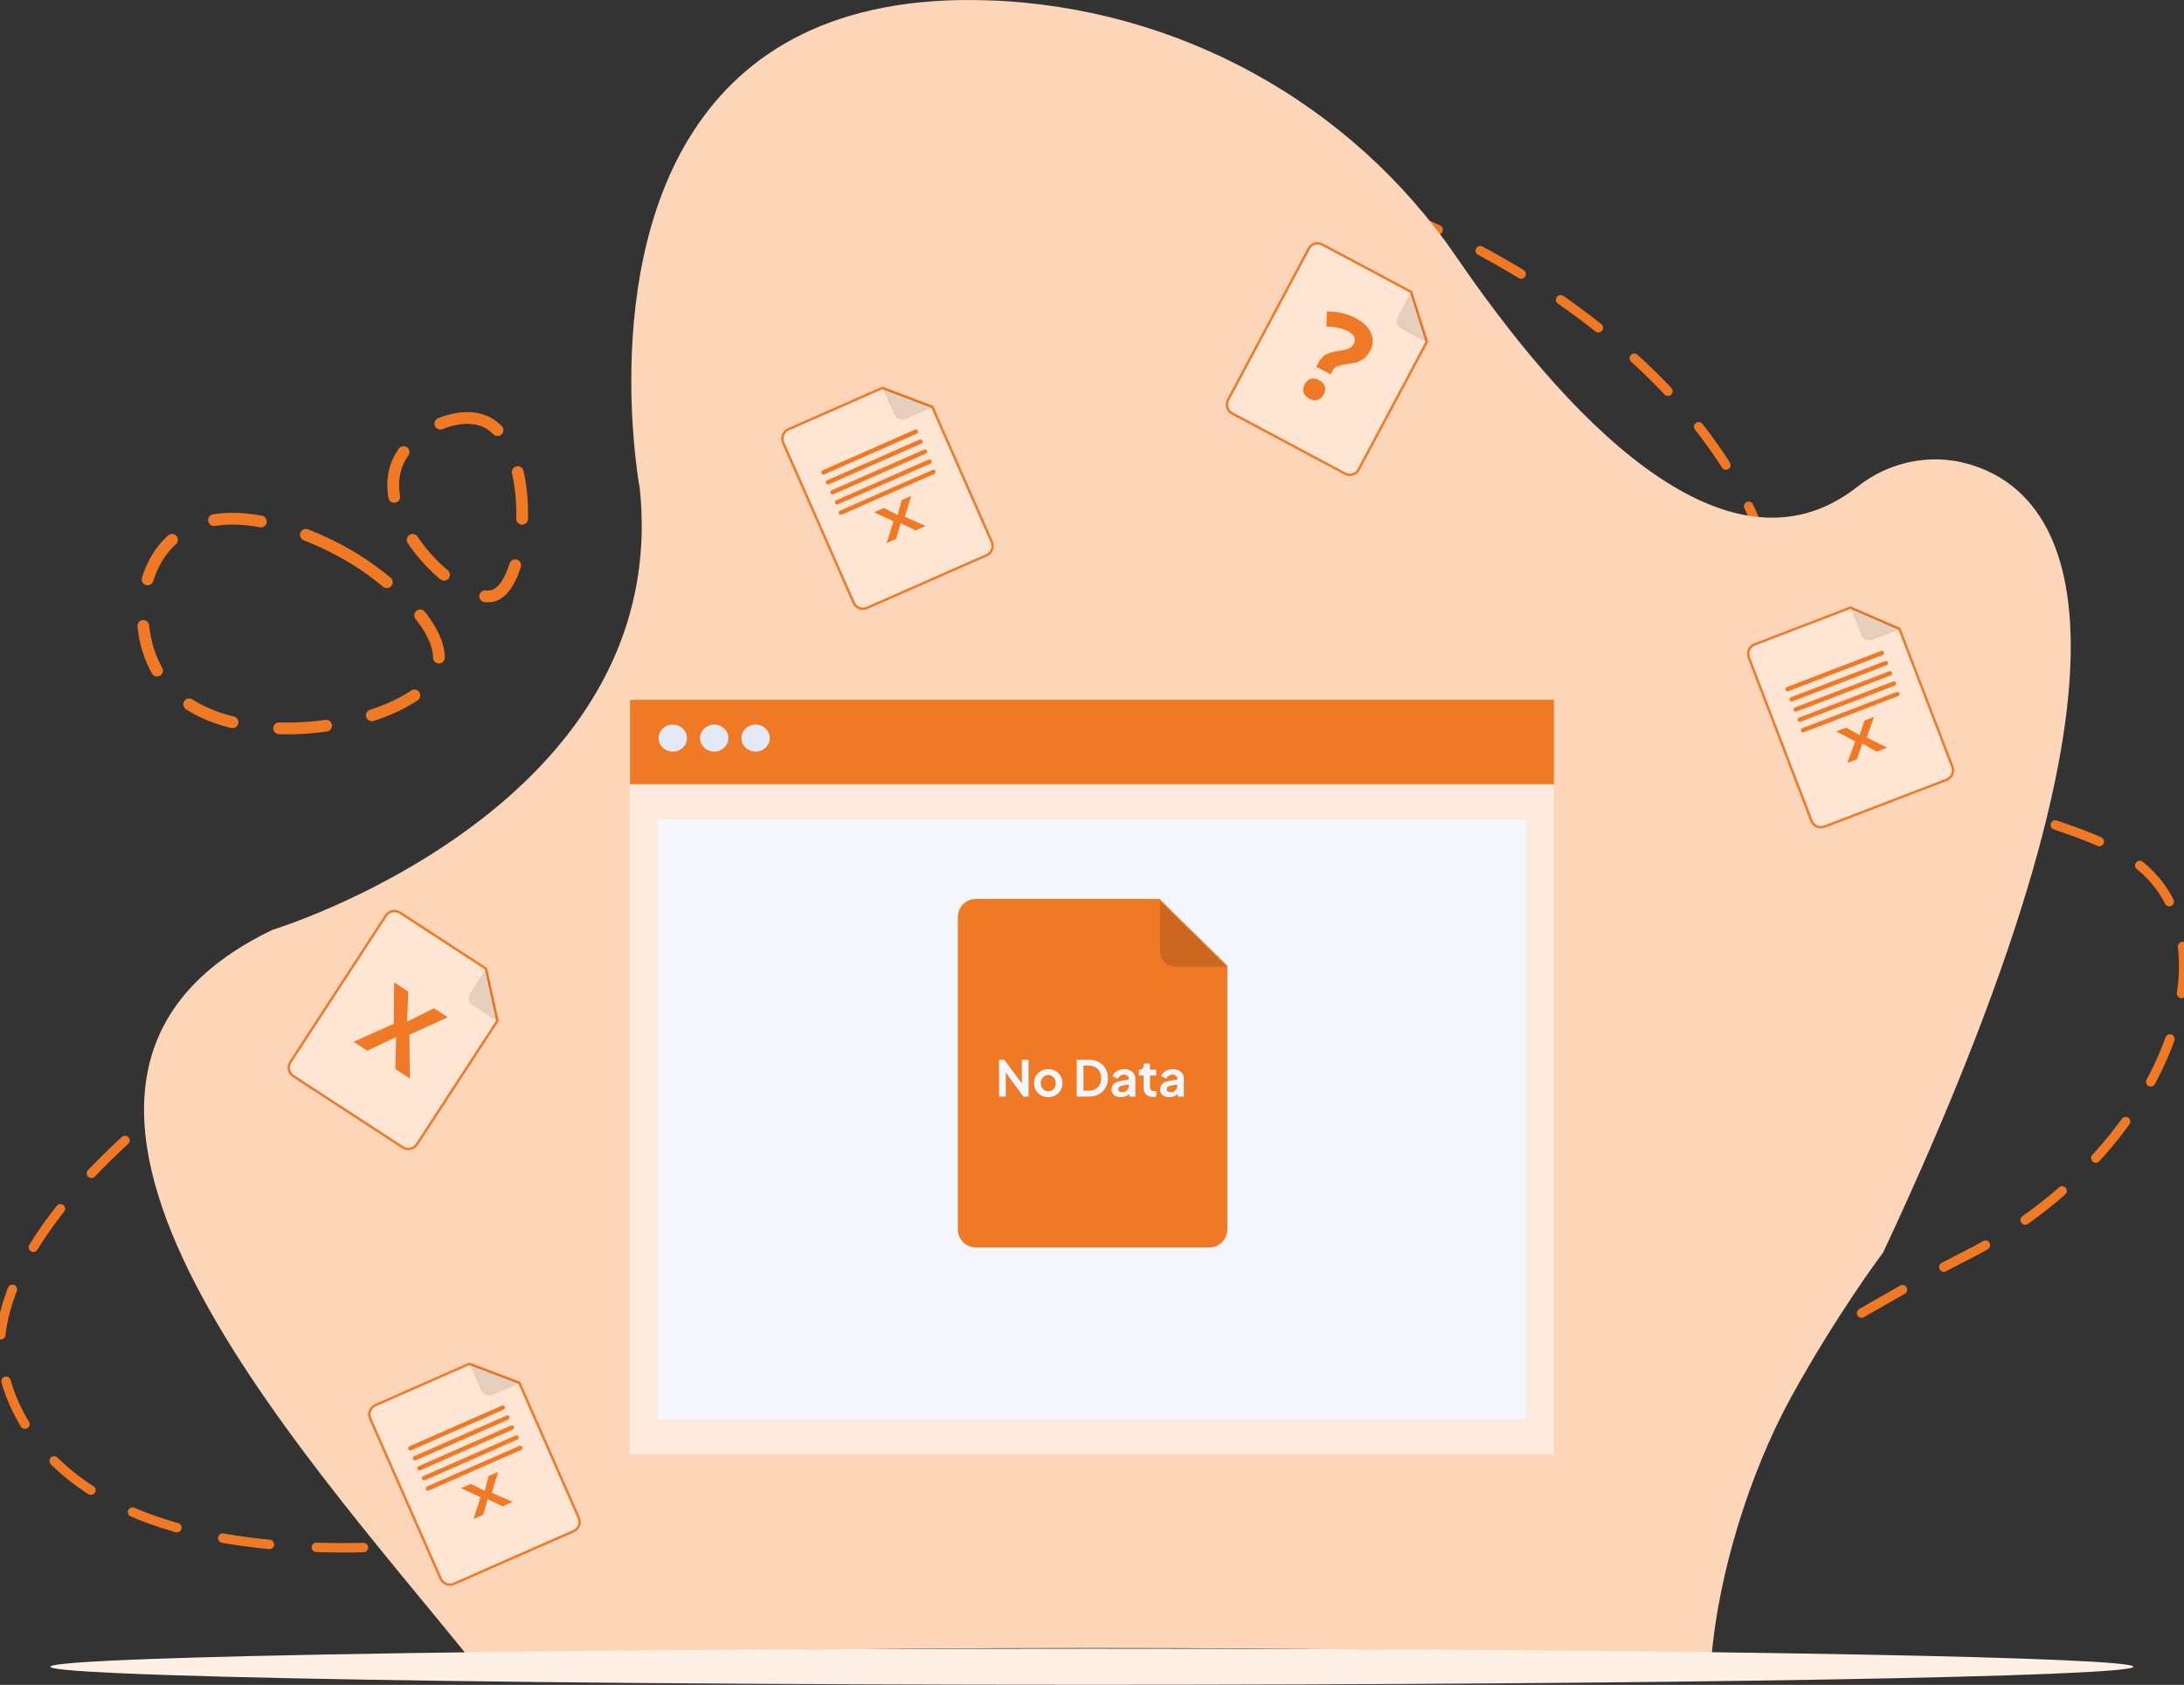 <svg xmlns="http://www.w3.org/2000/svg" width="928" height="716" viewBox="0 0 928 716" fill="none">
<rect x="0" y="0" width="928" height="716" fill="#333333" stroke="none"/>
<g id="Group 1321324082">
<g id="Group">
<path id="Vector" d="M206.541 179.286C194.831 173.776 175.471 182.736 169.301 195.836C157.521 220.846 195.631 257.056 209.491 253.166C224.981 248.826 228.041 189.396 206.541 179.286Z" stroke="#F07925" stroke-width="5" stroke-miterlimit="10" stroke-linecap="round" stroke-dasharray="20 20"/>
<path id="Vector_2" d="M147.991 235.926C143.811 233.506 99.551 207.906 74.511 228.166C56.921 242.396 56.751 272.806 69.971 289.896C96.151 323.746 177.321 308.566 185.741 284.346C191.411 268.036 164.781 245.636 148.001 235.926H147.991Z" stroke="#F07925" stroke-width="5" stroke-miterlimit="10" stroke-linecap="round" stroke-dasharray="20 20"/>
<path id="Vector_3" d="M204.931 653.925C312.661 627.185 435.071 599.965 625.151 604.595C731.451 607.185 755.541 574.195 836.111 533.185C907.921 496.625 943.191 423.935 921.531 382.735C899.661 341.145 833.051 357.705 778.501 295.785C753.661 267.585 758.031 247.825 743.691 216.555C698.271 117.545 528.041 40.155 444.091 81.105C333.191 135.215 428.001 369.005 304.031 432.875C225.621 473.275 166.351 395.715 88.921 454.925C50.561 484.255 3.641 525.405 0.011 570.085C0.011 570.085 -5.069 679.325 204.931 653.915V653.925Z" stroke="#F07925" stroke-width="4" stroke-miterlimit="10" stroke-linecap="round" stroke-dasharray="20 20"/>
</g>
<path id="Vector_4" d="M800.141 532.266C800.141 532.266 780.631 558.136 761.111 593.636C743.511 625.646 730.131 668.786 727.181 704.796C718.891 704.406 709.791 704.036 699.951 703.686C641.661 701.616 557.511 700.326 463.941 700.326C357.571 700.326 263.371 702.006 205.501 704.586C203.511 704.676 201.561 704.766 199.651 704.856C127.401 615.306 -18.079 459.306 115.811 395.126C115.811 395.126 125.621 392.136 140.321 385.726C186.861 365.416 282.501 310.756 271.861 207.696C271.861 207.696 268.241 188.466 268.241 161.706C268.241 99.136 288.051 -4.574 420.291 0.156C500.371 3.026 574.131 43.776 618.721 109.006C662.461 172.986 732.391 251.696 789.341 206.756C802.491 196.376 819.871 192.536 836.101 197.096C877.091 208.606 923.661 268.216 800.161 532.266H800.141Z" fill="#FDD5B9"/>
<path id="Vector_5" d="M906.481 708.279C906.481 712.509 708.341 715.949 463.931 715.949C326.021 715.949 202.851 714.859 121.691 713.139C103.001 712.749 86.531 712.319 72.631 711.859C63.471 711.559 55.431 711.249 48.591 710.929C30.991 710.109 21.381 709.209 21.381 708.279C21.381 707.089 36.981 705.969 64.821 704.959C76.221 704.549 89.671 704.159 104.951 703.789C185.331 701.859 316.171 700.609 463.931 700.609C593.901 700.609 710.781 701.579 791.751 703.129C863.041 704.489 906.481 706.299 906.481 708.279Z" fill="#FFF0E6"/>
<g id="Group_2">
<path id="Vector_6" d="M606.281 145.236L577.291 199.566C576.191 201.626 573.631 202.406 571.581 201.306L523.541 175.666C521.481 174.566 520.701 172.006 521.801 169.956L556.131 105.626C557.231 103.566 559.791 102.786 561.841 103.886L599.631 124.056L599.751 124.436L606.281 145.236Z" fill="#FEE5D4" stroke="#F07925" stroke-miterlimit="10"/>
<path id="Vector_7" opacity="0.1" d="M606.281 145.236L595.591 139.526C593.911 138.636 593.281 136.546 594.181 134.876L599.751 124.426L606.281 145.226V145.236Z" fill="#010101" stroke="#F07925" stroke-miterlimit="10"/>
</g>
<path id="Vector_8" d="M559.311 155.848L560.221 154.138C561.011 152.658 562.011 151.548 563.221 150.788C564.431 150.038 566.201 149.489 568.541 149.149C570.771 148.858 572.331 148.488 573.231 148.038C574.131 147.588 574.821 146.919 575.291 146.029C575.821 145.029 575.861 144.068 575.401 143.158C574.941 142.238 574.051 141.428 572.731 140.728C570.421 139.498 567.391 138.849 563.641 138.779L563.821 132.388C568.271 132.298 572.421 133.278 576.261 135.328C579.431 137.018 581.541 139.118 582.591 141.638C583.651 144.158 583.501 146.688 582.141 149.218C581.241 150.908 580.071 152.168 578.651 152.988C577.231 153.808 575.031 154.408 572.061 154.798C570.001 155.098 568.631 155.438 567.931 155.798C567.231 156.158 566.641 156.798 566.151 157.718L565.411 159.098L559.301 155.839L559.311 155.848ZM554.371 163.339C555.061 162.049 555.931 161.258 556.971 160.968C558.011 160.678 559.201 160.879 560.521 161.589C561.801 162.269 562.601 163.138 562.941 164.188C563.281 165.238 563.111 166.389 562.441 167.648C561.791 168.858 560.931 169.628 559.851 169.948C558.771 170.268 557.601 170.098 556.341 169.418C555.051 168.728 554.231 167.858 553.891 166.788C553.551 165.728 553.711 164.578 554.371 163.328V163.339Z" fill="#F07925"/>
<g id="Group_3">
<g id="Group_4">
<path id="Vector_9" d="M211.381 433.755L177.111 486.335C175.811 488.325 173.141 488.885 171.151 487.595L124.651 457.295C122.661 455.995 122.101 453.325 123.391 451.335L163.971 389.075C165.271 387.085 167.941 386.525 169.931 387.815L206.511 411.655L206.601 412.045L211.381 433.755Z" fill="#FEE5D4" stroke="#F07925" stroke-miterlimit="10"/>
<path id="Vector_10" opacity="0.1" d="M211.381 433.755L201.031 427.015C199.411 425.955 198.951 423.785 200.011 422.165L206.601 412.055L211.381 433.765V433.755Z" fill="#010101" stroke="#F07925" stroke-miterlimit="10"/>
</g>
<path id="Vector_11" d="M174.161 458.303L167.961 454.263L168.321 440.693L156.051 446.493L150.241 442.703L167.341 435.033L167.471 417.453L173.461 421.353L172.971 434.163L184.391 428.473L190.241 432.283L173.931 439.743L174.171 458.293L174.161 458.303Z" fill="#F07925"/>
</g>
<g id="Group_5">
<path id="Vector_12" d="M807.081 267.225L829.561 325.825C830.411 328.045 829.301 330.535 827.081 331.385L775.261 351.265C773.041 352.115 770.551 351.005 769.701 348.785L743.081 279.395C742.231 277.175 743.341 274.685 745.561 273.835L786.331 258.195L786.701 258.355L807.081 267.215V267.225Z" fill="#FEE5D4" stroke="#F07925" stroke-miterlimit="10"/>
<path id="Vector_13" opacity="0.1" d="M807.081 267.225L795.551 271.645C793.741 272.335 791.721 271.435 791.021 269.625L786.701 258.355L807.081 267.215V267.225Z" fill="#010101" stroke="#F07925" stroke-miterlimit="10"/>
</g>
<g id="Group_6">
<path id="Vector_14" d="M801.831 317.717L797.441 319.397L791.311 316.007L789.021 322.627L784.911 324.207L788.301 315.077L780.221 310.827L784.461 309.197L790.191 312.457L792.191 306.227L796.331 304.637L793.161 313.377L801.841 317.697L801.831 317.717Z" fill="#F07925"/>
<g id="Group_7">
<path id="Vector_15" d="M799.941 278.348L759.881 293.718C759.401 293.898 758.861 293.658 758.681 293.188C758.501 292.708 758.741 292.168 759.211 291.988L799.271 276.618C799.751 276.438 800.291 276.678 800.471 277.148C800.651 277.628 800.411 278.168 799.941 278.348Z" fill="#F07925"/>
<path id="Vector_16" d="M801.671 282.677L761.611 298.047C761.131 298.227 760.591 297.987 760.411 297.517C760.231 297.037 760.471 296.497 760.941 296.317L801.001 280.947C801.481 280.767 802.021 281.007 802.201 281.477C802.381 281.957 802.141 282.497 801.671 282.677Z" fill="#F07925"/>
<path id="Vector_17" d="M803.391 287.009L763.331 302.379C762.851 302.559 762.311 302.319 762.131 301.849C761.951 301.369 762.191 300.829 762.661 300.649L802.721 285.279C803.201 285.099 803.741 285.339 803.921 285.809C804.101 286.289 803.861 286.829 803.391 287.009Z" fill="#F07925"/>
<path id="Vector_18" d="M805.121 291.337L765.061 306.707C764.581 306.887 764.041 306.647 763.861 306.177C763.681 305.697 763.921 305.157 764.391 304.977L804.451 289.607C804.931 289.427 805.471 289.667 805.651 290.137C805.831 290.617 805.591 291.157 805.121 291.337Z" fill="#F07925"/>
<path id="Vector_19" d="M806.531 295.809L766.471 311.179C765.991 311.359 765.451 311.119 765.271 310.649C765.091 310.169 765.331 309.629 765.801 309.449L805.861 294.079C806.341 293.899 806.881 294.139 807.061 294.609C807.241 295.089 807.001 295.629 806.531 295.809Z" fill="#F07925"/>
</g>
</g>
<path id="Vector_20" d="M220.631 587.553L245.911 645.003C246.871 647.183 245.881 649.723 243.701 650.673L192.901 673.033C190.721 673.993 188.181 673.003 187.231 670.823L157.291 602.803C156.331 600.623 157.321 598.083 159.501 597.133L199.461 579.543L199.841 579.683L220.631 587.553Z" fill="#FEE5D4" stroke="#F07925" stroke-miterlimit="10"/>
<path id="Vector_21" opacity="0.1" d="M220.631 587.554L209.321 592.534C207.551 593.314 205.481 592.514 204.701 590.734L199.841 579.684L220.631 587.554Z" fill="#010101" stroke="#F07925" stroke-miterlimit="10"/>
<g id="Group_8">
<path id="Vector_22" d="M217.821 638.235L213.521 640.125L207.231 637.035L205.261 643.755L201.231 645.535L204.181 636.255L195.901 632.405L200.061 630.575L205.941 633.555L207.641 627.235L211.701 625.445L208.951 634.325L217.831 638.225L217.821 638.235Z" fill="#F07925"/>
<g id="Group_9">
<path id="Vector_23" d="M214.031 599.004L174.761 616.284C174.291 616.494 173.741 616.284 173.541 615.804C173.331 615.334 173.541 614.784 174.021 614.584L213.291 597.304C213.761 597.094 214.311 597.304 214.511 597.784C214.721 598.254 214.511 598.804 214.031 599.004Z" fill="#F07925"/>
<path id="Vector_24" d="M215.961 603.242L176.691 620.522C176.221 620.732 175.671 620.522 175.471 620.042C175.261 619.572 175.471 619.022 175.951 618.822L215.221 601.542C215.691 601.332 216.241 601.542 216.441 602.022C216.651 602.492 216.441 603.042 215.961 603.242Z" fill="#F07925"/>
<path id="Vector_25" d="M217.901 607.484L178.631 624.764C178.161 624.974 177.611 624.764 177.411 624.284C177.201 623.814 177.411 623.264 177.891 623.064L217.161 605.784C217.631 605.574 218.181 605.784 218.381 606.264C218.591 606.734 218.381 607.284 217.901 607.484Z" fill="#F07925"/>
<path id="Vector_26" d="M219.841 611.723L180.571 629.003C180.101 629.213 179.551 629.003 179.351 628.523C179.141 628.053 179.351 627.503 179.831 627.303L219.101 610.023C219.571 609.813 220.121 610.023 220.321 610.503C220.531 610.973 220.321 611.523 219.841 611.723Z" fill="#F07925"/>
<path id="Vector_27" d="M221.451 616.125L182.181 633.405C181.711 633.615 181.161 633.405 180.961 632.925C180.751 632.455 180.961 631.905 181.441 631.705L220.711 614.425C221.181 614.215 221.731 614.425 221.931 614.905C222.141 615.375 221.931 615.925 221.451 616.125Z" fill="#F07925"/>
</g>
</g>
<g id="Group_10">
<g id="Group_11">
<path id="Vector_28" d="M396.121 172.846L421.401 230.296C422.361 232.476 421.371 235.016 419.191 235.966L368.391 258.326C366.211 259.286 363.671 258.296 362.721 256.116L332.781 188.096C331.821 185.916 332.811 183.376 334.991 182.426L374.951 164.836L375.331 164.976L396.121 172.846Z" fill="#FEE5D4" stroke="#F07925" stroke-miterlimit="10"/>
<path id="Vector_29" opacity="0.1" d="M396.121 172.847L384.811 177.827C383.041 178.607 380.971 177.807 380.191 176.027L375.331 164.977L396.121 172.847Z" fill="#010101" stroke="#F07925" stroke-miterlimit="10"/>
</g>
<g id="Group_12">
<path id="Vector_30" d="M393.311 223.524L389.011 225.414L382.721 222.324L380.751 229.044L376.721 230.824L379.671 221.544L371.391 217.694L375.551 215.864L381.431 218.844L383.131 212.524L387.191 210.734L384.441 219.614L393.321 223.514L393.311 223.524Z" fill="#F07925"/>
<g id="Group_13">
<path id="Vector_31" d="M389.521 184.285L350.251 201.565C349.781 201.775 349.231 201.565 349.031 201.085C348.821 200.615 349.031 200.065 349.511 199.865L388.781 182.585C389.251 182.375 389.801 182.585 390.001 183.065C390.211 183.535 390.001 184.085 389.521 184.285Z" fill="#F07925"/>
<path id="Vector_32" d="M391.461 188.523L352.191 205.803C351.721 206.013 351.171 205.803 350.971 205.323C350.761 204.853 350.971 204.303 351.451 204.103L390.721 186.823C391.191 186.613 391.741 186.823 391.941 187.303C392.151 187.773 391.941 188.323 391.461 188.523Z" fill="#F07925"/>
<path id="Vector_33" d="M393.401 192.766L354.131 210.046C353.661 210.256 353.111 210.046 352.911 209.566C352.701 209.096 352.911 208.546 353.391 208.346L392.661 191.066C393.131 190.856 393.681 191.066 393.881 191.546C394.091 192.016 393.881 192.566 393.401 192.766Z" fill="#F07925"/>
<path id="Vector_34" d="M395.331 197.016L356.061 214.296C355.591 214.506 355.041 214.296 354.841 213.816C354.631 213.346 354.841 212.796 355.321 212.596L394.591 195.316C395.061 195.106 395.611 195.316 395.811 195.796C396.021 196.266 395.811 196.816 395.331 197.016Z" fill="#F07925"/>
<path id="Vector_35" d="M396.951 201.414L357.681 218.694C357.211 218.904 356.661 218.694 356.461 218.214C356.251 217.744 356.461 217.194 356.941 216.994L396.211 199.714C396.681 199.504 397.231 199.714 397.431 200.194C397.641 200.664 397.431 201.214 396.951 201.414Z" fill="#F07925"/>
</g>
</g>
</g>
<path id="Vector_36" d="M660.291 333.176H267.571V618.146H660.291V333.176Z" fill="#FEEADC"/>
<path id="Vector_37" d="M660.281 297.406H267.711V333.256H660.281V297.406Z" fill="#F07925"/>
<g id="Group_14">
<path id="Vector_38" d="M285.871 319.398C289.201 319.398 291.901 316.828 291.901 313.658C291.901 310.488 289.201 307.918 285.871 307.918C282.541 307.918 279.841 310.488 279.841 313.658C279.841 316.828 282.541 319.398 285.871 319.398Z" fill="#E4E9F6"/>
<path id="Vector_39" d="M303.471 319.398C306.801 319.398 309.501 316.828 309.501 313.658C309.501 310.488 306.801 307.918 303.471 307.918C300.141 307.918 297.441 310.488 297.441 313.658C297.441 316.828 300.141 319.398 303.471 319.398Z" fill="#E4E9F6"/>
<path id="Vector_40" d="M321.061 319.398C324.391 319.398 327.091 316.828 327.091 313.658C327.091 310.488 324.391 307.918 321.061 307.918C317.73 307.918 315.031 310.488 315.031 313.658C315.031 316.828 317.73 319.398 321.061 319.398Z" fill="#E4E9F6"/>
</g>
<path id="Vector_41" d="M648.481 348.176H279.391V603.146H648.481V348.176Z" fill="#F4F6FB"/>
<path id="Vector_42" d="M521.51 410.33V522.43C521.51 526.68 518.07 530.12 513.82 530.12H414.69C410.44 530.12 407 526.68 407 522.43V389.69C407 385.44 410.44 382 414.69 382H492.67L493.18 382.51L521.5 410.33H521.51Z" fill="#F07925"/>
<path id="Vector_43" opacity="0.15" d="M521.221 410.785H499.161C495.701 410.785 492.901 407.985 492.901 404.525V382.965L521.221 410.785Z" fill="#010101"/>
<path id="No Data" d="M424.512 466V450.355H426.738L435.348 461.947L434.193 462.178V450.355H437.049V466H434.802L426.318 454.324L427.368 454.093V466H424.512ZM445.432 466.252C444.312 466.252 443.29 465.993 442.366 465.475C441.456 464.957 440.728 464.25 440.182 463.354C439.65 462.458 439.384 461.436 439.384 460.288C439.384 459.14 439.65 458.118 440.182 457.222C440.728 456.326 441.456 455.619 442.366 455.101C443.276 454.583 444.298 454.324 445.432 454.324C446.552 454.324 447.567 454.583 448.477 455.101C449.387 455.619 450.108 456.326 450.64 457.222C451.186 458.104 451.459 459.126 451.459 460.288C451.459 461.436 451.186 462.458 450.64 463.354C450.094 464.25 449.366 464.957 448.456 465.475C447.546 465.993 446.538 466.252 445.432 466.252ZM445.432 463.732C446.048 463.732 446.587 463.585 447.049 463.291C447.525 462.997 447.896 462.591 448.162 462.073C448.442 461.541 448.582 460.946 448.582 460.288C448.582 459.616 448.442 459.028 448.162 458.524C447.896 458.006 447.525 457.6 447.049 457.306C446.587 456.998 446.048 456.844 445.432 456.844C444.802 456.844 444.249 456.998 443.773 457.306C443.297 457.6 442.919 458.006 442.639 458.524C442.373 459.028 442.24 459.616 442.24 460.288C442.24 460.946 442.373 461.541 442.639 462.073C442.919 462.591 443.297 462.997 443.773 463.291C444.249 463.585 444.802 463.732 445.432 463.732ZM457.509 466V450.355H462.612C464.264 450.355 465.699 450.691 466.917 451.363C468.149 452.021 469.101 452.938 469.773 454.114C470.445 455.276 470.781 456.627 470.781 458.167C470.781 459.693 470.445 461.051 469.773 462.241C469.101 463.417 468.149 464.341 466.917 465.013C465.699 465.671 464.264 466 462.612 466H457.509ZM460.365 463.48H462.675C463.739 463.48 464.656 463.263 465.426 462.829C466.21 462.381 466.819 461.765 467.253 460.981C467.687 460.183 467.904 459.245 467.904 458.167C467.904 457.075 467.687 456.137 467.253 455.353C466.819 454.569 466.21 453.96 465.426 453.526C464.656 453.092 463.739 452.875 462.675 452.875H460.365V463.48ZM476.247 466.252C475.449 466.252 474.756 466.119 474.168 465.853C473.58 465.587 473.125 465.209 472.803 464.719C472.481 464.215 472.32 463.634 472.32 462.976C472.32 462.346 472.46 461.786 472.74 461.296C473.02 460.792 473.454 460.372 474.042 460.036C474.63 459.7 475.372 459.462 476.268 459.322L480.006 458.713V460.813L476.793 461.359C476.247 461.457 475.841 461.632 475.575 461.884C475.309 462.136 475.176 462.465 475.176 462.871C475.176 463.263 475.323 463.578 475.617 463.816C475.925 464.04 476.303 464.152 476.751 464.152C477.325 464.152 477.829 464.033 478.263 463.795C478.711 463.543 479.054 463.2 479.292 462.766C479.544 462.332 479.67 461.856 479.67 461.338V458.398C479.67 457.908 479.474 457.502 479.082 457.18C478.704 456.844 478.2 456.676 477.57 456.676C476.982 456.676 476.457 456.837 475.995 457.159C475.547 457.467 475.218 457.88 475.008 458.398L472.761 457.306C472.985 456.704 473.335 456.186 473.811 455.752C474.301 455.304 474.875 454.954 475.533 454.702C476.191 454.45 476.905 454.324 477.675 454.324C478.613 454.324 479.439 454.499 480.153 454.849C480.867 455.185 481.42 455.661 481.812 456.277C482.218 456.879 482.421 457.586 482.421 458.398V466H479.817V464.047L480.405 464.005C480.111 464.495 479.761 464.908 479.355 465.244C478.949 465.566 478.487 465.818 477.969 466C477.451 466.168 476.877 466.252 476.247 466.252ZM489.967 466.126C488.679 466.126 487.678 465.776 486.964 465.076C486.264 464.362 485.914 463.361 485.914 462.073V457.033H483.94V454.576H484.15C484.71 454.576 485.144 454.429 485.452 454.135C485.76 453.841 485.914 453.414 485.914 452.854V451.972H488.665V454.576H491.29V457.033H488.665V461.926C488.665 462.304 488.728 462.626 488.854 462.892C488.994 463.158 489.204 463.361 489.484 463.501C489.778 463.641 490.149 463.711 490.597 463.711C490.695 463.711 490.807 463.704 490.933 463.69C491.073 463.676 491.206 463.662 491.332 463.648V466C491.136 466.028 490.912 466.056 490.66 466.084C490.408 466.112 490.177 466.126 489.967 466.126ZM496.857 466.252C496.059 466.252 495.366 466.119 494.778 465.853C494.19 465.587 493.735 465.209 493.413 464.719C493.091 464.215 492.93 463.634 492.93 462.976C492.93 462.346 493.07 461.786 493.35 461.296C493.63 460.792 494.064 460.372 494.652 460.036C495.24 459.7 495.982 459.462 496.878 459.322L500.616 458.713V460.813L497.403 461.359C496.857 461.457 496.451 461.632 496.185 461.884C495.919 462.136 495.786 462.465 495.786 462.871C495.786 463.263 495.933 463.578 496.227 463.816C496.535 464.04 496.913 464.152 497.361 464.152C497.935 464.152 498.439 464.033 498.873 463.795C499.321 463.543 499.664 463.2 499.902 462.766C500.154 462.332 500.28 461.856 500.28 461.338V458.398C500.28 457.908 500.084 457.502 499.692 457.18C499.314 456.844 498.81 456.676 498.18 456.676C497.592 456.676 497.067 456.837 496.605 457.159C496.157 457.467 495.828 457.88 495.618 458.398L493.371 457.306C493.595 456.704 493.945 456.186 494.421 455.752C494.911 455.304 495.485 454.954 496.143 454.702C496.801 454.45 497.515 454.324 498.285 454.324C499.223 454.324 500.049 454.499 500.763 454.849C501.477 455.185 502.03 455.661 502.422 456.277C502.828 456.879 503.031 457.586 503.031 458.398V466H500.427V464.047L501.015 464.005C500.721 464.495 500.371 464.908 499.965 465.244C499.559 465.566 499.097 465.818 498.579 466C498.061 466.168 497.487 466.252 496.857 466.252Z" fill="#F4F6FB"/>
</g>
</svg>